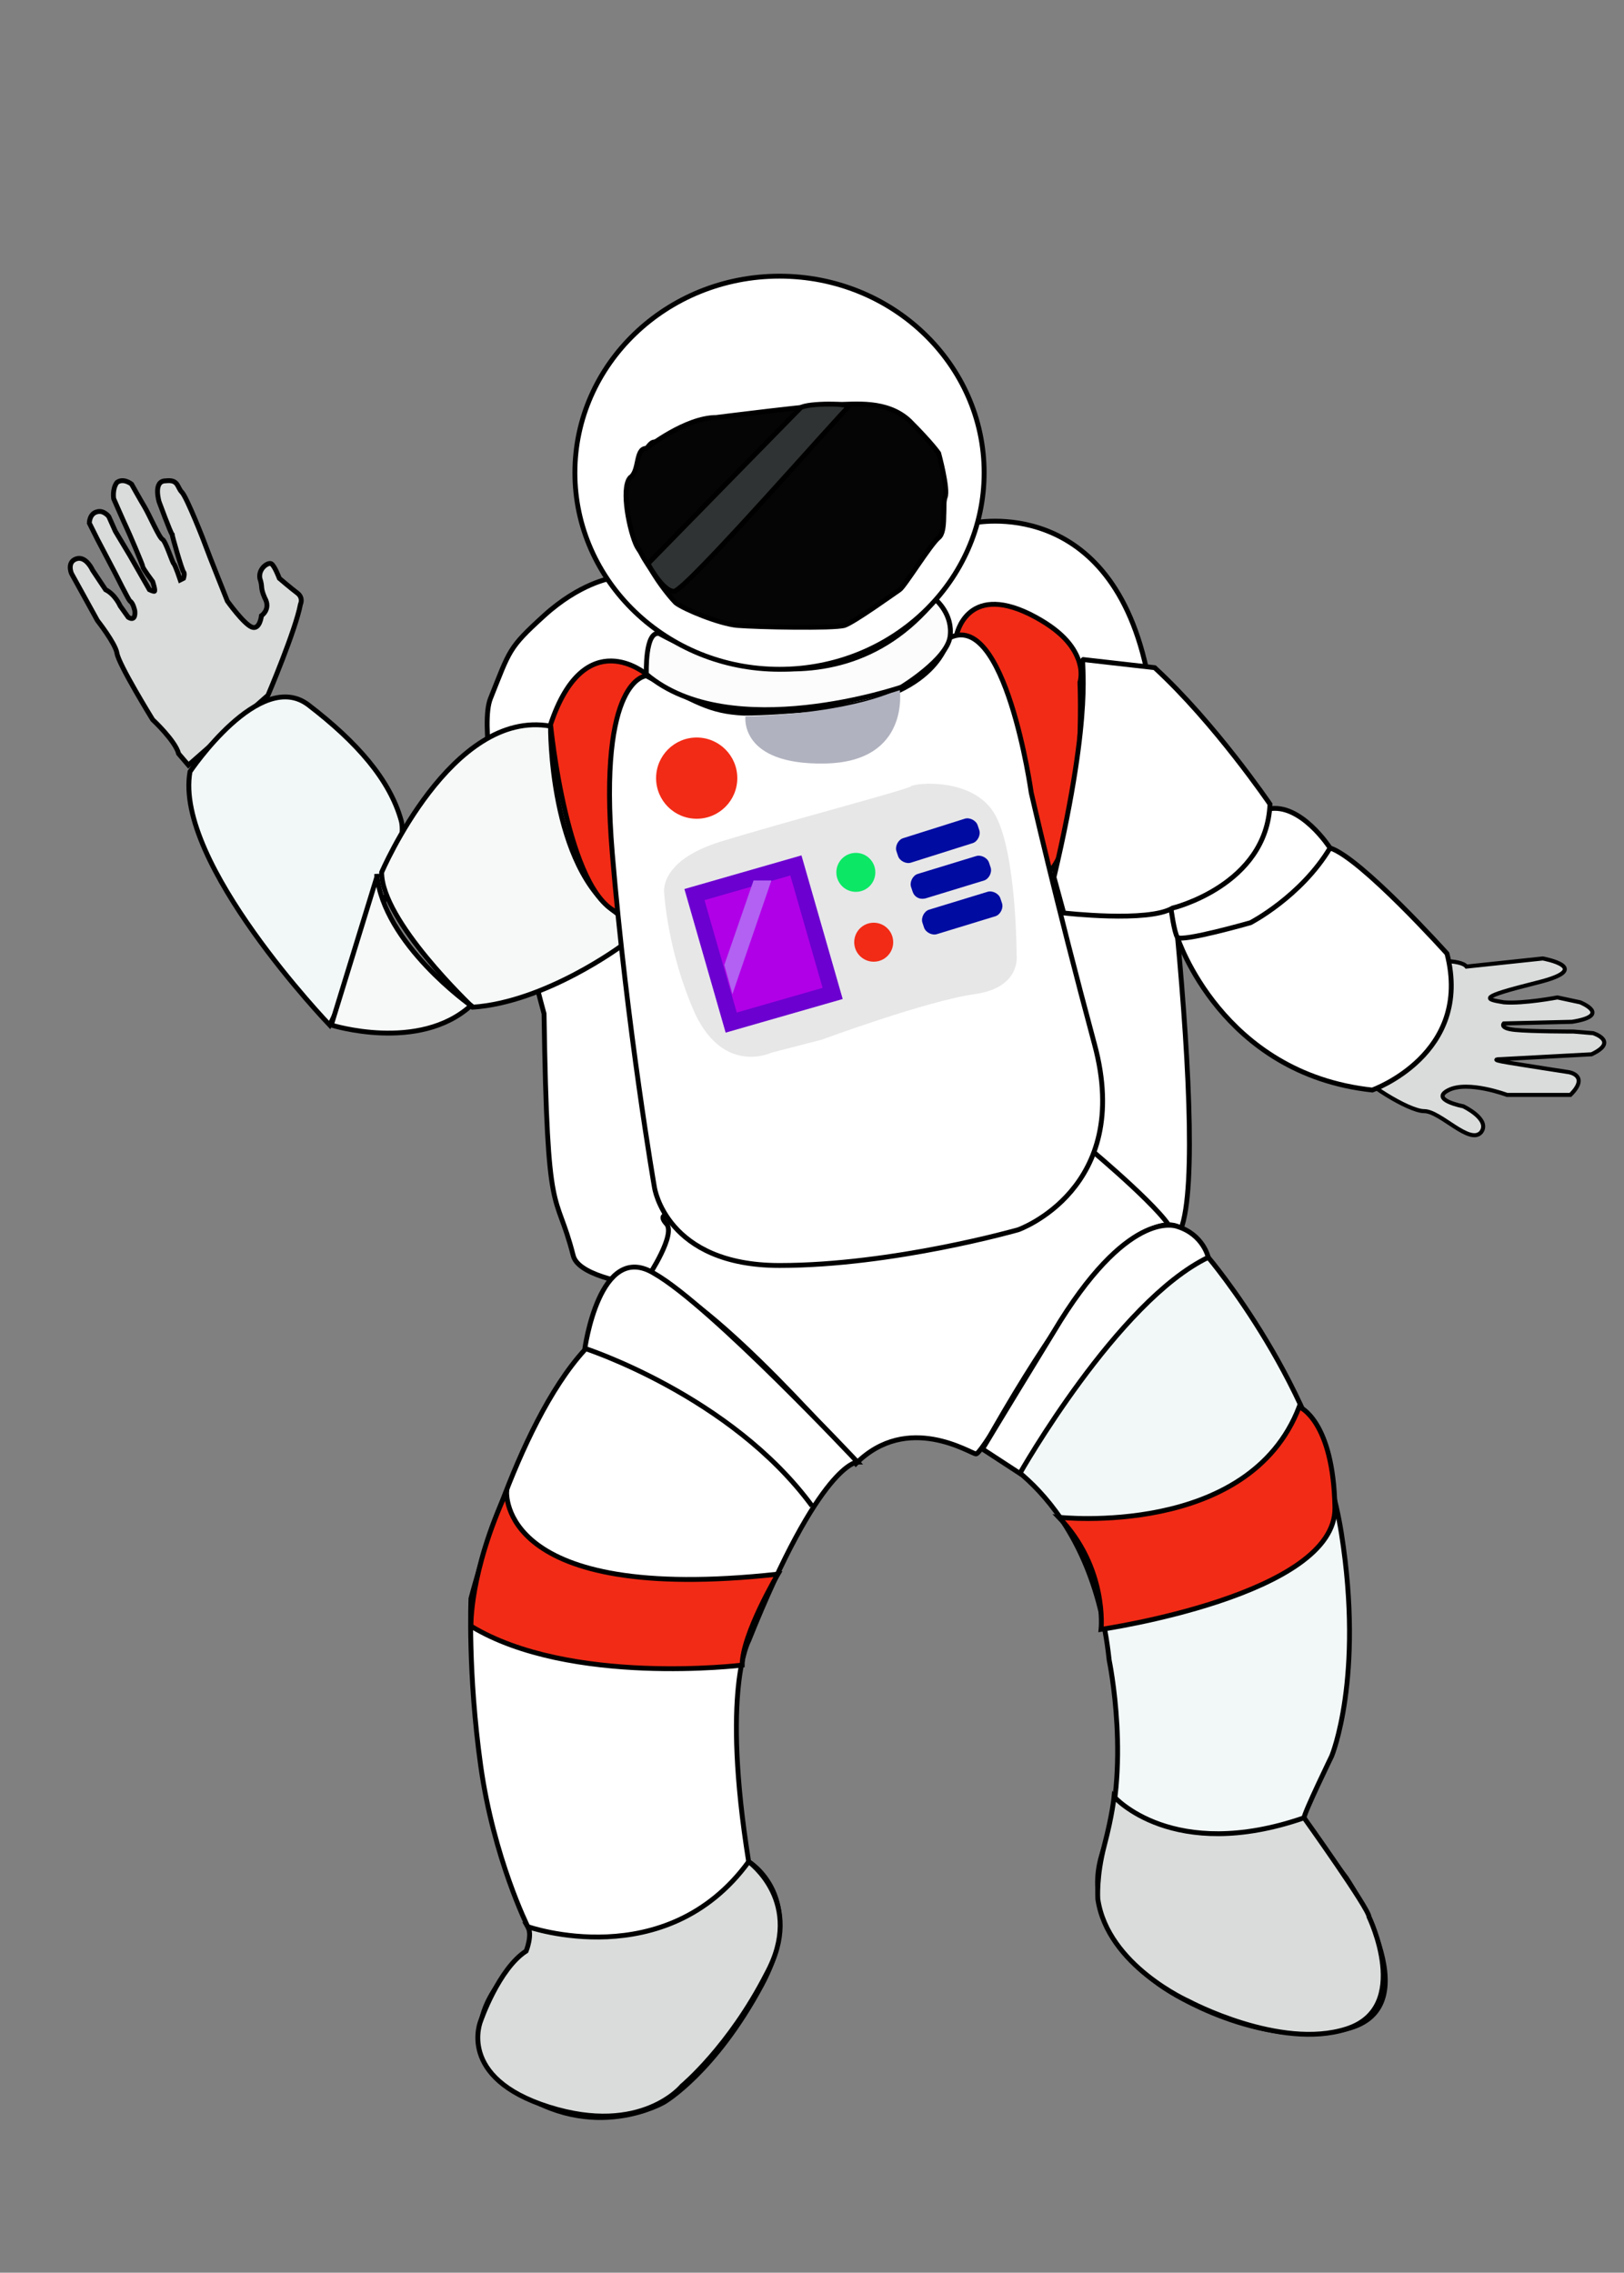 <?xml version="1.0" encoding="utf-8"?>
<!-- Generator: Adobe Illustrator 22.0.1, SVG Export Plug-In . SVG Version: 6.00 Build 0)  -->
<svg version="1.1" xmlns="http://www.w3.org/2000/svg" xmlns:xlink="http://www.w3.org/1999/xlink" x="0px" y="0px"
	 viewBox="0 0 100 139.9" style="enable-background:new 0 0 100 139.9;" xml:space="preserve">
<rect x="0" y="0" width="100" height="139.9" fill="#808080" stroke="none"/>
<style type="text/css">
	.st0{fill:#FFFFFF;stroke:#000000;stroke-width:0.3;stroke-miterlimit:10;}
	.st1{fill:#DADCDC;stroke:#000000;stroke-width:0.25;stroke-miterlimit:10;}
	.st2{fill:#F22B16;stroke:#000000;stroke-width:0.3;stroke-miterlimit:10;}
	.st3{fill:#DADCDC;stroke:#000000;stroke-width:0.3;stroke-miterlimit:10;}
	.st4{fill:#F2F7F7;stroke:#000000;stroke-width:0.3;stroke-miterlimit:10;}
	.st5{fill:#F7F9F9;stroke:#000000;stroke-width:0.3;stroke-miterlimit:10;}
	.st6{fill:none;stroke:#000000;stroke-width:0.3;stroke-miterlimit:10;}
	.st7{fill:#B0B2BF;}
	.st8{fill:#E7E7E8;}
	.st9{fill:#F22B16;}
	.st10{fill:#0CE865;}
	.st11{fill:#000BA2;}
	.st12{fill:#B000E7;stroke:#6C00D0;stroke-miterlimit:10;}
	.st13{fill:#B261F2;}
	.st14{fill:#FCFCFC;stroke:#000000;stroke-width:0.3;stroke-miterlimit:10;}
	.st15{fill:#E5E8B1;stroke:#000000;stroke-width:0.2;stroke-miterlimit:10;}
	.st16{fill:none;stroke:#000000;stroke-width:0.2;stroke-miterlimit:10;}
	.st17{fill:#595043;stroke:#000000;stroke-width:0.2;stroke-miterlimit:10;}
	.st18{fill:none;stroke:#000000;stroke-width:0.1;stroke-miterlimit:10;}
	.st19{fill:#050505;stroke:#000000;stroke-width:0.3;stroke-miterlimit:10;}
	.st20{fill:#303333;stroke:#000000;stroke-width:0.3;stroke-miterlimit:10;}
</style>
<g id="primary-life-support">
	<path class="st0" d="M59.9,32.2c0,0,8.6-1.9,10.8,9.5c0,0,4.2,30.9,1.8,34.4s-36.1,5.4-37.2,1.2c-1.1-4.3-1.6-1.6-1.8-14.9
		c0,0-4.5-16.4-3.3-19.4s1.1-3.1,3.3-5.1s4.1-2.3,4.1-2.3L59.9,32.2z"/>
</g>
<g id="right-arm">
	<g id="right-glove">
		<path class="st1" d="M83.1,59.7c0,0,6.5-1.1,7.2-0.2l4.7-0.5c0,0,3.3,0.6-0.4,1.5c-3.6,0.9-3.2,1-2,1.2c1.2,0.1,3.3-0.3,3.3-0.3
			l1.4,0.3c0,0,2,0.8-0.5,1.2L92.6,63c0,0-0.3,0.3,0.7,0.4s3.6,0.1,3.6,0.1l1.2,0.1c0,0,1.6,0.5-0.1,1.3l-5.6,0.3c0,0-0.8,0,0.4,0.2
			c1.2,0.2,3.8,0.6,3.8,0.6s1.3,0.2,0.1,1.4l-3.9,0c0,0-2.4-0.9-3.6-0.3c-1.2,0.6,0.9,1,0.9,1s1.7,0.8,1.1,1.6
			c-0.7,0.8-2.5-1.3-3.5-1.3c-1,0-3.9-1.9-3.9-2.3C83.8,65.7,83.1,59.7,83.1,59.7z"/>
	</g>
	<path class="st0" d="M72.5,57.7c0,0,2.7,8.4,12,9.4c0,0,6.2-2.2,4.6-8.4c0,0-5.3-5.9-7.2-6.5c-1.9-0.7,0,0,0,0"/>
	<path class="st0" d="M72.1,55.9c0,0,0.2,1.5,0.4,1.8c0.3,0.3,4.5-0.9,4.5-0.9s3.1-1.6,4.9-4.6c0,0-1.8-2.8-3.8-2.4"/>
	<path class="st2" d="M58.9,39.1c0,0,0.6-3.2,4.5-1.3c2,1,2.7,2,3,2.8s0.1,1.4,0.1,1.4s0.4,9.2-1.9,11.7c-2.3,2.5,0,0,0,0"/>
	<path class="st0" d="M64.9,54l0.6,2.2c0,0,5.2,0.6,6.7-0.3c0,0,5.8-1.4,6-6.4c0,0-3.4-5-7.1-8.4l-4.4-0.5
		C66.5,40.7,67.4,43.4,64.9,54"/>
</g>
<g id="left-arm">
	<g id="glove-left_1_">
		<path class="st3" d="M16.5,42.8c0,0,1.7-4,2-5.6c0,0,0.2-0.4-0.2-0.7s-1.1-0.9-1.1-0.9s-0.3-0.8-0.5-0.9s-0.8,0.3-0.7,0.9
			c0.2,0.6,0,0.5,0.3,1.2c0.4,0.7-0.2,1.1-0.2,1.1s-0.1,0.9-0.6,0.7c-0.5-0.2-1.5-1.6-1.5-1.6s-1.2-3-1.3-3.3s-1.2-3.1-1.5-3.4
			s-0.2-0.8-1-0.7c-0.8,0-0.4,1.3-0.4,1.3s0.7,1.9,0.8,2c0,0.1,0.6,2.2,0.7,2.3s0,0.4,0,0.4l-0.2,0.1c0,0-0.3-0.9-0.4-1
			c-0.1-0.1-0.5-1.4-0.7-1.5c-0.2-0.1-0.8-1.5-1.1-2c-0.3-0.5-0.8-1.4-0.8-1.4s-0.5-0.4-0.9-0.1C6.9,30.1,7,30.7,7,30.7
			s0.7,1.6,0.8,1.8s1,2.3,1,2.4c0,0.1,0.6,0.9,0.6,0.9s0.2,0.6,0.1,0.6c-0.1,0-0.3-0.1-0.3-0.1l-1.2-2.1l-0.9-1.5l-0.4-0.9
			c0,0-0.3-0.4-0.7-0.3c-0.5,0.1-0.5,0.7-0.5,0.7L6,33.2l1.1,2.1c0,0,0.8,1.6,0.9,1.7c0.2,0.1,0.3,0.6,0.3,0.6s0.1,0.7-0.4,0.4
			l-0.5-0.7c0,0-0.3-0.7-0.9-1l-0.8-1.2c0,0-0.4-0.9-1-0.7s-0.3,0.9-0.3,0.9L6,38.2c0,0,1.1,1.4,1.2,2c0.1,0.7,2.2,4.1,2.2,4.1
			s1.4,1.3,1.6,2.1l0.6,0.7L16.5,42.8z"/>
	</g>
	<path class="st4" d="M20.3,63.1c0,0-9.6-10-8.6-15.6c0,0,4.3-6.4,7.3-4.1s5,4.6,5.7,7.1C25.4,52.9,20.3,63.1,20.3,63.1z"/>
	<path class="st5" d="M23.5,53.7c0,0,4.3-10.1,10.4-9s0,0,0,0s-0.1,8.7,4.2,11.6s0,0,0,0l0.2,1.9c0,0-4.7,3.5-9.2,3.8
		C29,61.9,23.5,56.7,23.5,53.7z"/>
	<path class="st5" d="M23.2,54l-2.8,9.1c0,0,5.4,1.7,8.6-1.2c0,0-5.4-3.8-5.8-8.1L23.2,54z"/>
	<path class="st4" d="M9.1,36.8"/>
</g>
<g id="underwear">
	<path class="st0" d="M41.2,74.8c0,0,13.4,7.5,26-4c0,0,4.9,4.1,5,5.1c0,0-1.9-1.3-5.8,4.3c-3.9,5.6-6,9.3-6.3,9.3s-4.2-2.6-7.4,0.6
		c0,0-8.8-10.3-12.8-11.5c0,0,1.8-2.7,1.1-3.3C40.5,74.7,41.2,74.8,41.2,74.8z"/>
</g>
<g id="left-leg">
	<path class="st0" d="M52.8,90c0,0-2.3,0-6.7,11c0,0-1.7,3,0,13.6c0,0,3.7,2.2,0.8,7.6s-6,7.2-6,7.2s-4.4,2.6-9.2-0.8
		c-4.8-3.4,0-7.6,0-7.6s1.4-1.2,0.8-2.4c0,0-2.1-4.2-2.9-9.9S29,98.4,29,98.4s2.7-10.6,7-15.3c0,0,0.9-6.8,4.3-4.7
		C43.8,80.4,52.8,90,52.8,90z"/>
</g>
<g id="right-leg">
	<path class="st4" d="M60.5,89.2c0,0,6.7,2.6,7.8,13c0,0,1.4,6.7-0.4,11.8c-1.7,5.1,4,8.5,4,8.5s5.6,3.7,11,2.4s0-9.3,0-9.3
		s-2.6-3.4-2.6-3.7s1.7-3.8,1.7-3.8s2-4.8,0.6-13.7c-1.4-9-8.2-17-8.2-17s-0.6-1.3-1.9-1.9C71.3,75,68,75.8,60.5,89.2z"/>
</g>
<g id="textures-in-leg">
	<path class="st2" d="M65.2,93.4c0,0,11.7,1.3,14.8-6.8c0,0,2.1,0.8,2.2,6.2s-14.4,7.5-14.4,7.5S68.2,96.5,65.2,93.4z"/>
	<path class="st0" d="M60.5,89.2l2.3,1.5c0,0,6-10.6,11.6-13.3c0,0-0.3-1.4-1.9-1.9c0,0-2.8-1.2-7.2,5.8
		C60.9,88.5,60.5,89.2,60.5,89.2z"/>
	<path id="ivcl-boot" class="st3" d="M68.6,110.6c0,0,3.6,4.1,11.7,1.3c0,0,4,5.6,4,6.1c0,0,2.7,5.6-1.4,6.9s-9.7-1.7-9.7-1.7
		s-5-2.2-5.6-6.3c0,0-0.1-1.4,0.4-3.3S68.6,110.6,68.6,110.6z"/>
	<path id="ivcl-boot2" class="st3" d="M32.5,118.6c0,0,8.5,3,13.6-4c0,0,3.5,2.5,1.1,6.9c-2.3,4.5-5.2,6.9-5.2,6.9s-2.5,3.1-8.2,1.3
		c-5.7-1.8-4.2-5.3-4.2-5.3s1.1-3.2,2.8-4.3C32.4,120.1,32.8,119.1,32.5,118.6z"/>
	<path class="st6" d="M36,83c0,0,9,2.9,14,9.7"/>
	<path class="st2" d="M31.2,91.8c0,0-0.6,7,16.7,5.1c0,0-2.2,3.7-2.2,5.6c0,0-10.6,1.3-16.7-2.4C29,100.1,28.9,96.8,31.2,91.8z"/>
</g>
<g id="middle">
	<path class="st2" d="M39.8,41.5c0,0-3.8-3.2-5.9,3.1c0,0,1,10.4,4.2,11.6"/>
	<path id="hard-upper-torso" class="st0" d="M39.8,41.6c0,0-3,0.1-2.1,10.9c0.9,10.8,2.6,20.6,2.6,20.6s0.7,4.8,7.7,4.8
		s14.7-2.2,14.7-2.2s7.1-2.5,4.7-11.4c-2.4-8.9-3.9-15.5-3.9-15.5s-1.6-11.4-5.1-9.5c0,0-0.6,3.7-7.5,4.3c-2.4,0.2-3.9,0.3-5.1,0.3
		C43.7,43.8,42.8,43.2,39.8,41.6z"/>
	<path id="drink-bag" class="st7" d="M45.9,44.1c0,0-0.4,3,4.9,2.9s4.6-4.6,4.6-4.6S52.8,43.9,45.9,44.1z"/>
	<path class="st8" d="M40.9,55c0,0-0.4-2,3.5-3.2s11.5-3.2,11.7-3.4s3.9-0.6,5.2,1.8s1.3,8.6,1.3,8.6s0.3,2-2.6,2.4
		s-9.4,2.8-9.4,2.8l-3.1,0.8c0,0-2.9,1.4-4.7-2.4C41.1,58.6,40.9,55,40.9,55z"/>
	<circle class="st9" cx="42.9" cy="47.9" r="2.5"/>
	<circle class="st10" cx="52.7" cy="53.7" r="1.2"/>
	<circle class="st9" cx="53.8" cy="58" r="1.2"/>
	<path id="display-control-module" class="st11" d="M55.3,52.7l-0.1-0.3c-0.1-0.3,0.1-0.7,0.4-0.8l3.8-1.2c0.3-0.1,0.7,0.1,0.8,0.4
		l0.1,0.3c0.1,0.3-0.1,0.7-0.4,0.8l-3.8,1.2C55.8,53.2,55.4,53,55.3,52.7z"/>
	<path id="blue-rec2" class="st11" d="M56.2,54.9l-0.1-0.3c-0.1-0.3,0.1-0.7,0.4-0.8l3.6-1.1c0.3-0.1,0.7,0.1,0.8,0.4l0.1,0.3
		c0.1,0.3-0.1,0.7-0.4,0.8l-3.6,1.1C56.6,55.4,56.3,55.2,56.2,54.9z"/>
	<path id="blue-rec1" class="st11" d="M56.9,57.1l-0.1-0.3c-0.1-0.3,0.1-0.7,0.4-0.8l3.6-1.1c0.3-0.1,0.7,0.1,0.8,0.4l0.1,0.3
		c0.1,0.3-0.1,0.7-0.4,0.8l-3.6,1.1C57.4,57.6,57,57.4,56.9,57.1z"/>
	
		<rect id="temperature-control" x="43.8" y="54" transform="matrix(0.961 -0.276 0.276 0.961 -14.234 15.263)" class="st12" width="6.5" height="8.2"/>
	<polygon id="shine-on-box" class="st13" points="46.4,54.2 44.6,59.4 45.1,61.2 47.5,54.2 	"/>
	<path id="neck" class="st14" d="M39.8,41.5c0,0-0.1-2.7,0.8-2.5c0,0,10.3,6.1,17-2.1c0,0,1.1,0.9,0.9,2.3c-0.2,1.4-3,3.1-3,3.1
		S45,45.9,39.8,41.5z"/>
</g>
<g id="head">
	<ellipse id="helmet" class="st0" cx="48" cy="29.1" rx="12.6" ry="12.1"/>
	<g id="smile">
		<path id="visor_1_" class="st15" d="M39.8,27.6c0,0,2.4-1.9,4.3-1.9c0,0,6.3-0.8,7.4-0.8s3.1-0.3,4.5,1c1.4,1.4,1.8,2,1.8,2
			s0.6,2.2,0.4,2.7c-0.2,0.5,0.1,2.1-0.4,2.5c-0.5,0.4-2.1,3-2.4,3.2c-0.3,0.2-2.8,2-3.4,2.2c-0.7,0.2-5.4,0.1-6.6,0
			c-1.1-0.1-3.3-1-3.8-1.4c-0.2-0.2-0.8-0.9-1.3-1.7c-0.3-0.5-0.6-0.9-0.8-1.3c-0.1-0.2-0.2-0.3-0.3-0.5c-0.4-0.8-1-3.5-0.4-4.2
			C39.4,29,39.1,27.6,39.8,27.6z"/>
		<path class="st16" d="M43.7,34.9c0,0,7,3.4,10.7-1.4"/>
		<path class="st16" d="M44.2,31.1c0,0,1.5-2.3,3.1-0.4"/>
		<path class="st16" d="M49.8,30.4c0,0,1.8-2,3.1,0.1"/>
		<path class="st17" d="M42.6,26c0,0,0.1,1.4-0.5,1.4c0,0,1,0,1.3-0.9c0,0-0.1,2.1-0.9,2.2c0,0,2.4-0.2,2.7-2.9v-0.2L42.6,26z"/>
		<path class="st17" d="M56,26c0,0,0.7,3.8-0.6,4.5c0,0,2.1-0.2,2.4-2.5L56,26z"/>
		<path class="st17" d="M38.9,29.6c0,0,1.5,3.9,2.2,4.1c0,0-1.6-0.9-1.8-1.6c0,0,1.1,2.5,1.6,2.9c0,0-0.9-0.5-1.1-0.8s-1-2.1-1-2.1
			S38.5,29.4,38.9,29.6z"/>
		<path class="st17" d="M40.4,27.2c0,0,0.2,3.5,0.4,3.6c0.2,0.1-1.1-1.4-1.1-2.1c0,0-0.4,1.3,0.1,1.8l-1-0.9
			C38.9,29.6,39.8,26.8,40.4,27.2z"/>
		<path class="st18" d="M48.2,33.5c0,0,0.7-0.8,1.5,0"/>
		<path class="st17" d="M57.8,28.3c0,0-0.6,3.3-0.8,3.3c0,0,0.6-0.2,0.8-0.8c0,0-0.4,1.8-0.8,1.8c0,0,0.7-0.3,1-1.3
			c0,0-0.2,1.3-0.4,1.4l0.5-0.8C58.2,32,58.3,28.4,57.8,28.3z"/>
	</g>
	<g id="visor_2_">
		<path id="visor" class="st19" d="M39.8,27.6c0,0,2.4-1.9,4.3-1.9c0,0,6.3-0.8,7.4-0.8s3.1-0.3,4.5,1c1.4,1.4,1.8,2,1.8,2
			s0.6,2.2,0.4,2.7c-0.2,0.5,0.1,2.1-0.4,2.5c-0.5,0.4-2.1,3-2.4,3.2c-0.3,0.2-2.8,2-3.4,2.2c-0.7,0.2-5.4,0.1-6.6,0
			c-1.1-0.1-3.3-1-3.8-1.4c-0.2-0.2-0.8-0.9-1.3-1.7c-0.3-0.5-0.6-0.9-0.8-1.3c-0.1-0.2-0.2-0.3-0.3-0.5c-0.4-0.8-1-3.5-0.4-4.2
			C39.4,29,39.1,27.6,39.8,27.6z"/>
		<path id="visor-shine" class="st20" d="M39.9,34.7c0,0,0.9,1.7,1.6,1.7s10.3-11,10.7-11.3c0.4-0.3-2.5-0.3-2.9,0
			C48.9,25.5,39.9,34.7,39.9,34.7z"/>
	</g>
</g>
</svg>
